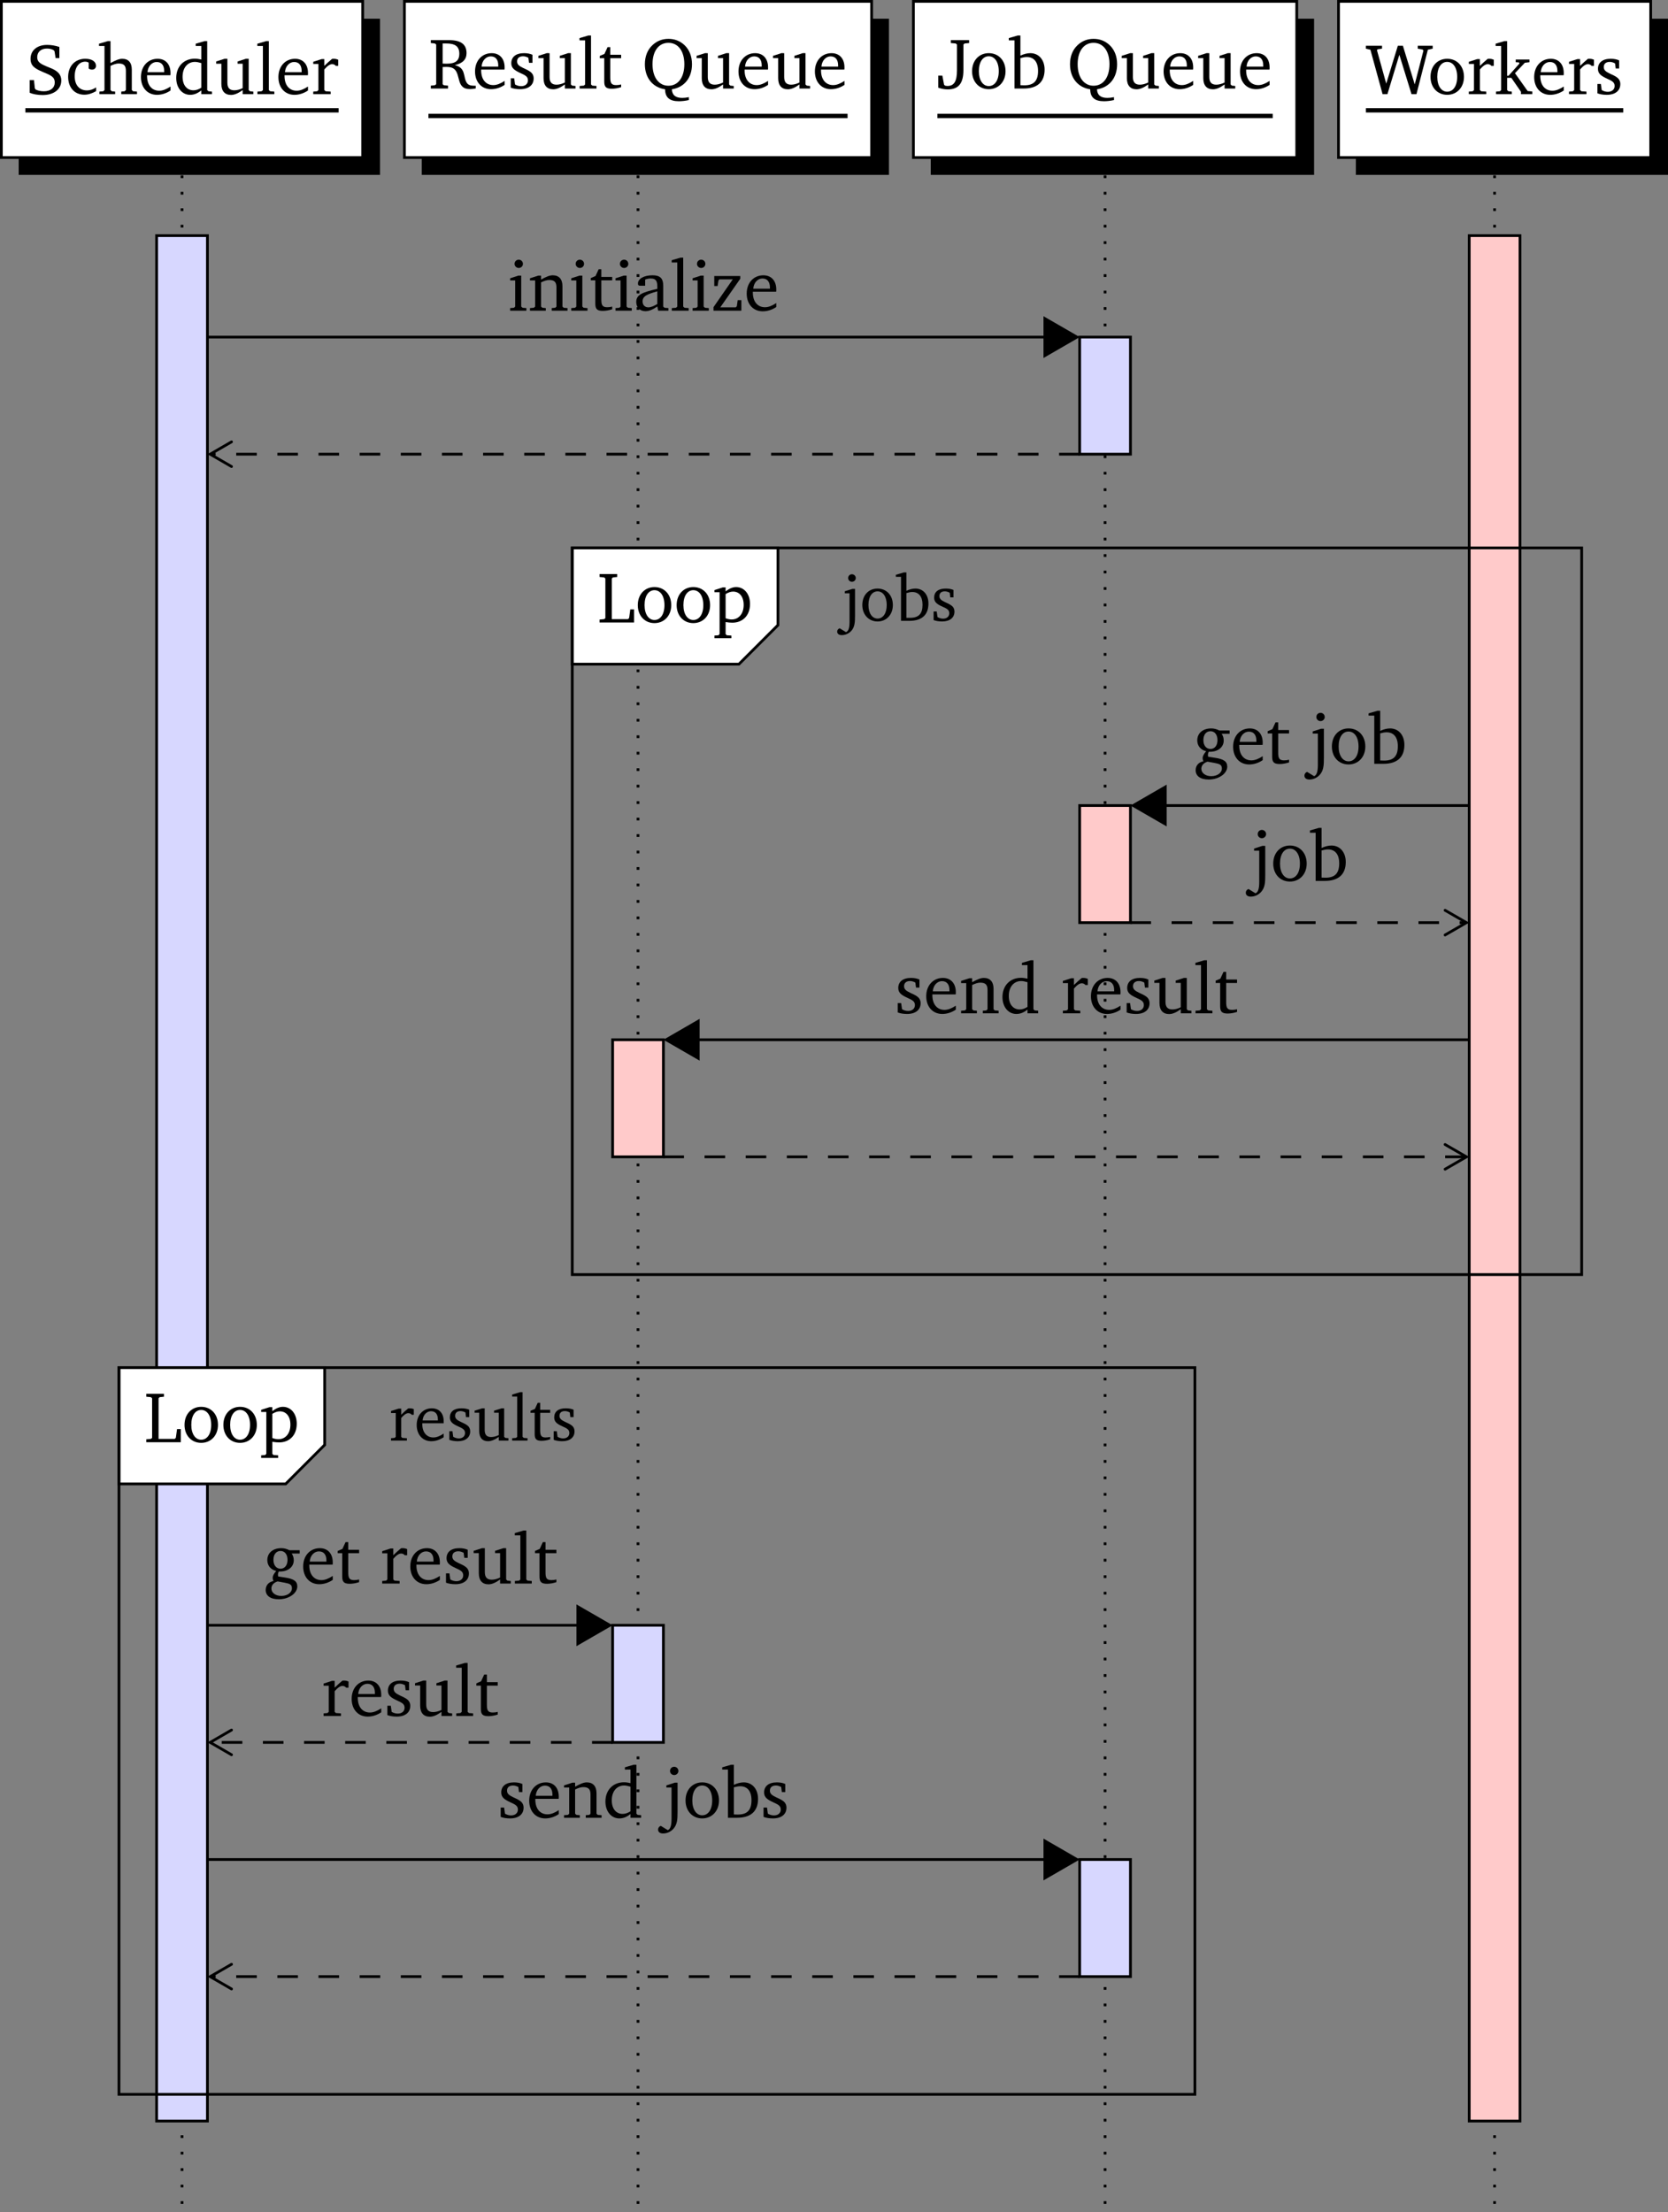 <?xml version="1.0" encoding="UTF-8" standalone="no"?>
<!-- Created with Inkscape (http://www.inkscape.org/) -->

<svg
   xmlns:dc="http://purl.org/dc/elements/1.1/"
   xmlns:cc="http://creativecommons.org/ns#"
   xmlns:rdf="http://www.w3.org/1999/02/22-rdf-syntax-ns#"
   xmlns:svg="http://www.w3.org/2000/svg"
   xmlns="http://www.w3.org/2000/svg"
   xmlns:xlink="http://www.w3.org/1999/xlink"
   xmlns:sodipodi="http://sodipodi.sourceforge.net/DTD/sodipodi-0.dtd"
   xmlns:inkscape="http://www.inkscape.org/namespaces/inkscape"
   width="302.939"
   height="401.611"
   id="svg3861"
   version="1.1"
   inkscape:version="0.48.5 r10040"
   sodipodi:docname="Nieuw document 4">
  <rect width="100%" height="100%" fill="#808080" stroke="none"/>
  <defs
     id="defs3863">
    <g
       id="g4402">
      <symbol
         id="glyph0-0"
         overflow="visible"
         style="overflow:visible">
        <path
           id="path4405"
           d=""
           style="stroke:none"
           inkscape:connector-curvature="0" />
      </symbol>
      <symbol
         id="glyph0-1"
         overflow="visible"
         style="overflow:visible">
        <path
           id="path4408"
           d="M 0.625,-0.203 C 1.109,0 1.766,0.125 2.516,0.125 4.188,0.125 5.219,-0.75 5.219,-1.984 5.219,-2.438 5.062,-2.828 4.766,-3.125 4.281,-3.594 3.719,-3.766 3.188,-3.984 2.219,-4.391 1.719,-4.656 1.719,-5.359 1.719,-6.125 2.25,-6.625 3.141,-6.625 c 0.359,0 0.688,0.078 0.938,0.219 l 0.156,0.172 0.156,1 0.547,0 0,-1.625 C 4.328,-7.062 3.734,-7.156 3.156,-7.156 c -1.484,0 -2.406,0.828 -2.406,2.016 0,1.016 0.594,1.406 1.766,1.906 1.141,0.484 1.75,0.688 1.75,1.547 0,0.734 -0.562,1.266 -1.578,1.266 -0.484,0 -0.875,-0.094 -1.188,-0.25 L 1.375,-0.844 1.25,-2.047 l -0.625,0 z m 0,0"
           style="stroke:none"
           inkscape:connector-curvature="0" />
      </symbol>
      <symbol
         id="glyph0-2"
         overflow="visible"
         style="overflow:visible">
        <path
           id="path4411"
           d="m 4.453,-0.438 0,-0.547 c -0.438,0.297 -0.875,0.438 -1.328,0.438 -1.094,0 -1.781,-0.766 -1.781,-2.047 0,-1.328 0.641,-2.125 1.531,-2.125 0.188,0 0.344,0.047 0.5,0.141 l 0,0.859 c 0.156,0.109 0.328,0.156 0.484,0.156 0.344,0 0.578,-0.219 0.578,-0.547 0,-0.609 -0.562,-1.031 -1.562,-1.031 -1.469,0 -2.484,1.062 -2.484,2.625 0,1.547 0.922,2.594 2.359,2.594 0.562,0 1.125,-0.188 1.703,-0.516 z m 0,0"
           style="stroke:none"
           inkscape:connector-curvature="0" />
      </symbol>
      <symbol
         id="glyph0-3"
         overflow="visible"
         style="overflow:visible">
        <path
           id="path4414"
           d="m 1.469,-7.703 -1.266,0.375 0,0.328 L 1,-7 l 0,6.406 -0.172,0.172 -0.562,0.047 0,0.375 2.281,0 0,-0.375 L 2.062,-0.422 1.875,-0.594 l 0,-3.516 c 0.453,-0.219 0.844,-0.344 1.172,-0.344 0.781,0 1.062,0.312 1.062,1.078 l 0,2.781 -0.188,0.172 L 3.438,-0.375 l 0,0.375 2.281,0 0,-0.375 -0.562,-0.047 -0.188,-0.172 0,-2.953 c 0,-1.047 -0.484,-1.594 -1.406,-1.594 -0.438,0 -0.984,0.234 -1.688,0.625 l 0,-3.188 z m 0,0"
           style="stroke:none"
           inkscape:connector-curvature="0" />
      </symbol>
      <symbol
         id="glyph0-4"
         overflow="visible"
         style="overflow:visible">
        <path
           id="path4417"
           d="M 4.688,-1.109 C 4.094,-0.719 3.562,-0.5 3.047,-0.5 c -1.062,0 -1.766,-0.797 -1.766,-2.141 0,-0.031 0,-0.078 0,-0.109 l 3.391,0 C 4.688,-2.875 4.688,-2.969 4.688,-3.078 c 0,-1.281 -0.734,-2.062 -1.875,-2.062 -1.406,0 -2.422,1.078 -2.422,2.656 0,1.547 0.953,2.578 2.328,2.578 0.656,0 1.344,-0.203 1.969,-0.625 z M 3.766,-3.188 l -2.422,0 C 1.406,-4.078 2,-4.672 2.672,-4.672 c 0.703,0 1.094,0.469 1.094,1.312 0,0.047 0,0.109 0,0.172 z m 0,0"
           style="stroke:none"
           inkscape:connector-curvature="0" />
      </symbol>
      <symbol
         id="glyph0-5"
         overflow="visible"
         style="overflow:visible">
        <path
           id="path4420"
           d="m 4.016,-7 0,1.969 c -0.328,-0.078 -0.641,-0.125 -0.938,-0.125 -1.594,0 -2.703,1.125 -2.703,2.797 0,1.469 0.875,2.453 2.016,2.453 0.578,0 1.078,-0.203 1.625,-0.641 l 0,0.547 1.547,0 0,-0.375 -0.5,-0.047 -0.188,-0.172 0,-7.109 -0.391,0 -1.281,0.375 0,0.328 z m 0,6.062 C 3.625,-0.688 3.25,-0.562 2.875,-0.562 c -0.953,0 -1.578,-0.75 -1.578,-1.969 0,-1.312 0.734,-2.156 1.797,-2.156 0.25,0 0.562,0.062 0.922,0.172 z m 0,0"
           style="stroke:none"
           inkscape:connector-curvature="0" />
      </symbol>
      <symbol
         id="glyph0-6"
         overflow="visible"
         style="overflow:visible">
        <path
           id="path4423"
           d="M 1.484,-5.141 0.266,-4.75 l 0,0.328 0.75,0 0,2.922 c 0,1.047 0.5,1.609 1.406,1.609 0.516,0 1.062,-0.25 1.688,-0.703 l 0,0.594 1.547,0 0,-0.375 -0.484,-0.047 -0.188,-0.172 0,-4.547 -0.406,0 L 3.375,-4.75 l 0,0.328 0.734,0 0,3.547 C 3.688,-0.672 3.281,-0.562 2.906,-0.562 c -0.703,0 -1.016,-0.359 -1.016,-1.109 l 0,-3.469 z m 0,0"
           style="stroke:none"
           inkscape:connector-curvature="0" />
      </symbol>
      <symbol
         id="glyph0-7"
         overflow="visible"
         style="overflow:visible">
        <path
           id="path4426"
           d="M 0.297,0 2.75,0 l 0,-0.375 -0.609,-0.047 -0.188,-0.172 0,-7.109 -0.391,0 -1.281,0.375 0,0.328 0.812,0 0,6.406 -0.188,0.172 L 0.297,-0.375 z m 0,0"
           style="stroke:none"
           inkscape:connector-curvature="0" />
      </symbol>
      <symbol
         id="glyph0-8"
         overflow="visible"
         style="overflow:visible">
        <path
           id="path4429"
           d="m 0.312,0 2.531,0 0,-0.375 -0.734,-0.047 -0.188,-0.172 0,-3 c 0.438,-0.5 0.797,-0.766 1.141,-0.766 0.219,0 0.406,0.094 0.531,0.25 l 0.344,0 0,-0.891 c -0.219,-0.094 -0.422,-0.141 -0.625,-0.141 -0.094,0 -0.188,0 -0.266,0.016 -0.375,0.312 -0.75,0.641 -1.125,1.016 l 0,-0.984 -0.391,0 -1.219,0.391 0,0.312 0.75,0 0,3.797 L 0.875,-0.422 0.312,-0.375 z m 0,0"
           style="stroke:none"
           inkscape:connector-curvature="0" />
      </symbol>
      <symbol
         id="glyph0-9"
         overflow="visible"
         style="overflow:visible">
        <path
           id="path4432"
           d="m 0.344,-7.031 0,0.422 0.594,0.062 0.188,0.156 0,5.766 -0.188,0.141 -0.594,0.062 0,0.422 2.5,0 0,-0.422 -0.609,-0.062 L 2.062,-0.625 l 0,-2.5 c 0.188,0 0.359,-0.016 0.516,-0.016 0.953,0 1.375,0.266 1.656,1.125 0.219,0.672 0.25,1.359 0.766,1.797 0.234,0.203 0.578,0.297 1.047,0.297 0.25,0 0.5,-0.031 0.828,-0.094 l 0,-0.391 c -0.031,0 -0.078,0 -0.109,0 -0.781,0 -1.125,-0.125 -1.359,-0.75 -0.188,-0.484 -0.188,-1.062 -0.484,-1.547 -0.219,-0.344 -0.562,-0.562 -1.078,-0.703 1.125,-0.25 1.688,-0.828 1.688,-1.734 0,-1.281 -0.828,-1.891 -2.516,-1.891 z m 1.719,0.484 0.5,0 c 1.297,0 1.922,0.406 1.922,1.484 0,1.047 -0.594,1.453 -1.844,1.453 -0.062,0 -0.25,0 -0.578,-0.016 z m 0,0"
           style="stroke:none"
           inkscape:connector-curvature="0" />
      </symbol>
      <symbol
         id="glyph0-10"
         overflow="visible"
         style="overflow:visible">
        <path
           id="path4435"
           d="M 3.594,-4.906 C 3.25,-5.062 2.844,-5.141 2.375,-5.141 c -1.188,0 -1.859,0.547 -1.859,1.469 0,0.703 0.469,1.031 1.359,1.438 0.688,0.312 1.062,0.5 1.062,1.047 0,0.484 -0.375,0.844 -0.984,0.844 -0.297,0 -0.594,-0.078 -0.891,-0.25 l -0.125,-0.891 -0.5,0 0,1.359 c 0.375,0.141 0.828,0.219 1.359,0.219 1.234,0 1.969,-0.594 1.969,-1.562 0,-0.391 -0.156,-0.703 -0.406,-0.906 -0.344,-0.281 -0.75,-0.438 -1.109,-0.609 -0.578,-0.281 -0.891,-0.5 -0.891,-0.953 0,-0.469 0.312,-0.75 0.875,-0.75 0.25,0 0.5,0.078 0.766,0.219 l 0.094,0.734 0.5,0 z m 0,0"
           style="stroke:none"
           inkscape:connector-curvature="0" />
      </symbol>
      <symbol
         id="glyph0-11"
         overflow="visible"
         style="overflow:visible">
        <path
           id="path4438"
           d="m 0.922,-4.406 0,3.375 c 0,0.75 0.219,1.062 1.094,1.062 0.406,0 0.875,-0.078 1.359,-0.234 l 0,-0.391 C 3.141,-0.531 2.906,-0.5 2.656,-0.5 1.922,-0.5 1.797,-0.844 1.797,-1.641 l 0,-2.766 1.578,0 0,-0.5 -1.578,0 0,-1.109 -0.391,0 -0.453,0.984 -0.688,0.297 0,0.328 z m 0,0"
           style="stroke:none"
           inkscape:connector-curvature="0" />
      </symbol>
      <symbol
         id="glyph0-12"
         overflow="visible"
         style="overflow:visible">
        <path
           id="path4441"
           d="M 4.328,0.109 C 6.141,-0.172 7.25,-1.562 7.25,-3.531 7.25,-4.672 6.875,-5.625 6.172,-6.297 5.531,-6.906 4.734,-7.219 3.828,-7.219 c -0.891,0 -1.688,0.312 -2.328,0.922 -0.719,0.672 -1.094,1.625 -1.094,2.766 0,1.969 1.125,3.375 2.938,3.641 C 3.344,1.281 4,1.844 5.328,1.844 5.75,1.844 6.25,1.797 6.797,1.672 l 0,-0.422 c -0.375,0.078 -0.688,0.109 -0.969,0.109 -0.969,0 -1.469,-0.422 -1.5,-1.25 z m -0.5,-0.516 c -1.375,0 -2.312,-1.188 -2.312,-3.125 0,-1.969 0.938,-3.109 2.312,-3.109 1.391,0 2.312,1.172 2.312,3.109 0,1.938 -0.922,3.125 -2.312,3.125 z m 0,0"
           style="stroke:none"
           inkscape:connector-curvature="0" />
      </symbol>
      <symbol
         id="glyph0-13"
         overflow="visible"
         style="overflow:visible">
        <path
           id="path4444"
           d="m 2.844,-6.391 0,3.75 C 2.844,-1.125 2.469,-0.375 1.469,-0.375 1.375,-0.375 1.25,-0.391 1.109,-0.422 L 0.969,-0.562 l -0.25,-1.312 -0.594,0 0,1.75 c 0.484,0.172 0.938,0.25 1.375,0.25 1.594,0 2.281,-0.906 2.281,-2.812 l 0,-3.703 0.172,-0.156 0.656,-0.062 0,-0.422 -2.656,0 0,0.422 0.703,0.062 z m 0,0"
           style="stroke:none"
           inkscape:connector-curvature="0" />
      </symbol>
      <symbol
         id="glyph0-14"
         overflow="visible"
         style="overflow:visible">
        <path
           id="path4447"
           d="m 2.812,-5.141 c -1.406,0 -2.422,1.062 -2.422,2.625 0,1.547 1.016,2.609 2.422,2.609 1.406,0 2.438,-1.062 2.438,-2.609 0,-1.562 -1.016,-2.625 -2.438,-2.625 z m 0,0.453 c 0.844,0 1.453,0.812 1.453,2.172 0,1.359 -0.609,2.156 -1.453,2.156 -0.828,0 -1.438,-0.812 -1.438,-2.156 0,-1.375 0.594,-2.172 1.438,-2.172 z m 0,0"
           style="stroke:none"
           inkscape:connector-curvature="0" />
      </symbol>
      <symbol
         id="glyph0-15"
         overflow="visible"
         style="overflow:visible">
        <path
           id="path4450"
           d="m 1.375,-7.703 -1.297,0.375 0,0.328 0.828,0 0,7 1.328,0 c 2,0 3.047,-0.953 3.047,-2.75 0,-1.422 -0.844,-2.391 -2.078,-2.391 -0.453,0 -0.938,0.125 -1.438,0.359 l 0,-2.922 z m 0.391,7.219 0,-3.938 c 0.344,-0.094 0.656,-0.156 0.922,-0.156 1.047,0 1.641,0.719 1.641,2.031 0,1.438 -0.625,2.078 -1.984,2.078 -0.047,0 -0.25,0 -0.578,-0.016 z m 0,0"
           style="stroke:none"
           inkscape:connector-curvature="0" />
      </symbol>
      <symbol
         id="glyph0-16"
         overflow="visible"
         style="overflow:visible">
        <path
           id="path4453"
           d="M 2.422,0 3.125,0 4.859,-5.719 6.625,0 7.344,0 9,-6.453 l 0.703,-0.156 0,-0.422 -2.172,0 0,0.422 0.703,0.125 0.125,0.156 -1.266,4.906 -1.719,-5.609 -0.734,0 -1.688,5.5 -1.344,-4.844 0.078,-0.141 0.656,-0.094 0,-0.422 -2.344,0 0,0.422 0.656,0.156 z m 0,0"
           style="stroke:none"
           inkscape:connector-curvature="0" />
      </symbol>
      <symbol
         id="glyph0-17"
         overflow="visible"
         style="overflow:visible">
        <path
           id="path4456"
           d="m 0.266,0 2.281,0 0,-0.375 L 2.062,-0.422 1.875,-0.594 l 0,-1.781 0.609,0 1.406,2.031 0,0.344 1.641,0 0,-0.391 -0.672,-0.062 -1.844,-2.594 1.438,-1.516 0.672,-0.078 0,-0.391 -2,0 0,0.391 0.469,0.031 0.078,0.156 -1.594,1.781 -0.203,0 0,-5.031 -0.406,0 -1.266,0.375 0,0.328 L 1,-7 1,-0.594 0.828,-0.422 0.266,-0.375 z m 0,0"
           style="stroke:none"
           inkscape:connector-curvature="0" />
      </symbol>
      <symbol
         id="glyph0-18"
         overflow="visible"
         style="overflow:visible">
        <path
           id="path4459"
           d="M 1.609,-7.406 C 1.281,-7.406 1,-7.156 1,-6.797 c 0,0.328 0.281,0.594 0.609,0.594 0.344,0 0.609,-0.266 0.609,-0.594 0,-0.344 -0.266,-0.609 -0.609,-0.609 z m -0.047,2.312 -1.203,0.391 0,0.312 0.734,0 0,3.797 -0.172,0.172 -0.562,0.047 0,0.375 2.359,0 0,-0.375 -0.562,-0.047 -0.188,-0.172 0,-4.5 z m 0,0"
           style="stroke:none"
           inkscape:connector-curvature="0" />
      </symbol>
      <symbol
         id="glyph0-19"
         overflow="visible"
         style="overflow:visible">
        <path
           id="path4462"
           d="m 0.312,0 2.297,0 0,-0.375 -0.5,-0.047 -0.188,-0.172 0,-3.516 c 0.453,-0.219 0.844,-0.344 1.172,-0.344 0.781,0 1.062,0.312 1.062,1.078 l 0,2.781 -0.172,0.172 -0.516,0.047 0,0.375 2.297,0 0,-0.375 -0.562,-0.047 -0.172,-0.172 0,-2.953 c 0,-1.047 -0.516,-1.594 -1.422,-1.594 -0.453,0 -0.984,0.234 -1.688,0.625 l 0,-0.578 -0.391,0 -1.219,0.391 0,0.312 0.75,0 0,3.797 L 0.875,-0.422 0.312,-0.375 z m 0,0"
           style="stroke:none"
           inkscape:connector-curvature="0" />
      </symbol>
      <symbol
         id="glyph0-20"
         overflow="visible"
         style="overflow:visible">
        <path
           id="path4465"
           d="M 3.5,-0.609 3.625,0 l 1.484,0 0,-0.375 -0.562,-0.047 -0.188,-0.172 0,-3.031 c 0,-1.062 -0.453,-1.516 -1.547,-1.516 -1.328,0 -2.125,0.547 -2.125,1.188 0,0.25 0.094,0.328 0.328,0.328 l 0.719,0 0,-0.891 c 0.281,-0.109 0.531,-0.156 0.797,-0.156 0.75,0 0.969,0.344 0.969,1.172 l 0,0.328 c -2.094,0.5 -3.062,0.812 -3.062,1.906 0,0.781 0.516,1.344 1.344,1.344 0.5,0 1.062,-0.234 1.719,-0.688 z m 0,-0.359 c -0.531,0.312 -0.953,0.484 -1.297,0.484 -0.531,0 -0.844,-0.359 -0.844,-0.859 0,-0.766 0.656,-1.047 2.141,-1.469 z m 0,0"
           style="stroke:none"
           inkscape:connector-curvature="0" />
      </symbol>
      <symbol
         id="glyph0-21"
         overflow="visible"
         style="overflow:visible">
        <path
           id="path4468"
           d="m 0.469,0 4.047,0 0,-1.531 -0.531,0 -0.125,0.875 -0.156,0.172 -2.25,0 2.906,-4.156 0,-0.391 -3.781,0 0,1.453 0.484,0 0.125,-0.812 0.141,-0.156 1.938,0 -2.797,4.031 z m 0,0"
           style="stroke:none"
           inkscape:connector-curvature="0" />
      </symbol>
      <symbol
         id="glyph0-22"
         overflow="visible"
         style="overflow:visible">
        <path
           id="path4471"
           d="M 3.859,-4.844 C 3.469,-5.047 3.078,-5.141 2.688,-5.141 c -1.25,0 -2.031,0.719 -2.031,1.734 0,0.781 0.484,1.391 1.297,1.578 C 1.609,-1.438 1.438,-1.109 1.438,-0.844 c 0,0.172 0.047,0.328 0.109,0.484 -0.703,0.125 -1.125,0.625 -1.125,1.297 0,0.828 0.688,1.344 1.891,1.344 0.797,0 1.516,-0.234 2.078,-0.688 0.406,-0.344 0.625,-0.781 0.625,-1.172 0,-0.781 -0.547,-1.109 -1.781,-1.297 l -1,-0.156 c -0.016,-0.109 -0.031,-0.188 -0.031,-0.25 0,-0.156 0.047,-0.328 0.125,-0.469 0.062,0 0.125,0 0.172,0 1.219,0 2,-0.703 2,-1.625 0,-0.375 -0.094,-0.672 -0.297,-0.984 l 1.156,0 0,-0.484 z m -1.281,0.109 c 0.609,0 1.016,0.5 1.016,1.297 0,0.781 -0.406,1.281 -1.016,1.281 -0.609,0 -1.031,-0.5 -1.031,-1.281 0,-0.812 0.422,-1.297 1.031,-1.297 z M 2.156,-0.312 3.172,-0.125 c 0.734,0.141 1.062,0.25 1.062,0.812 0,0.594 -0.625,1.109 -1.547,1.109 C 1.828,1.797 1.25,1.312 1.25,0.719 1.25,0.25 1.578,-0.141 2.156,-0.312 z m 0,0"
           style="stroke:none"
           inkscape:connector-curvature="0" />
      </symbol>
      <symbol
         id="glyph0-23"
         overflow="visible"
         style="overflow:visible">
        <path
           id="path4474"
           d="m 1.141,-4.391 0,4.562 c 0,0.953 -0.172,1.5 -0.547,1.625 l -1.016,-0.625 C -0.688,1.281 -0.812,1.484 -0.812,1.719 c 0,0.328 0.25,0.562 0.719,0.562 0.562,0 1.094,-0.234 1.5,-0.672 C 1.984,0.969 2.016,0.203 2.016,-0.875 l 0,-4.219 -0.406,0 -1.219,0.391 0,0.312 z m -0.219,-2.406 c 0,0.328 0.266,0.594 0.609,0.594 0.328,0 0.609,-0.266 0.609,-0.594 0,-0.344 -0.281,-0.609 -0.609,-0.609 -0.344,0 -0.609,0.25 -0.609,0.609 z m 0,0"
           style="stroke:none"
           inkscape:connector-curvature="0" />
      </symbol>
      <symbol
         id="glyph0-24"
         overflow="visible"
         style="overflow:visible">
        <path
           id="path4477"
           d="m 0.281,0 5.016,0 0,-1.906 -0.547,0 -0.172,1.25 -0.156,0.172 -2.359,0 0,-5.906 0.172,-0.156 0.609,-0.062 0,-0.422 -2.562,0 0,0.422 0.656,0.062 0.188,0.156 0,5.766 -0.188,0.141 -0.656,0.062 z m 0,0"
           style="stroke:none"
           inkscape:connector-curvature="0" />
      </symbol>
      <symbol
         id="glyph0-25"
         overflow="visible"
         style="overflow:visible">
        <path
           id="path4480"
           d="m 0.234,2.281 2.469,0 0,-0.375 L 2.031,1.859 1.859,1.688 l 0,-1.75 C 2.234,0 2.562,0.031 2.828,0.031 c 1.547,0 2.578,-1.062 2.578,-2.719 0,-1.469 -0.859,-2.453 -2.016,-2.453 -0.484,0 -0.984,0.203 -1.531,0.625 l 0,-0.578 -0.406,0 -1.219,0.391 0,0.312 0.75,0 0,6.078 L 0.812,1.859 0.234,1.906 z m 1.625,-2.891 0,-3.516 C 2.25,-4.359 2.594,-4.484 2.953,-4.484 c 0.906,0 1.531,0.719 1.531,1.938 0,1.281 -0.719,2.109 -1.734,2.109 -0.266,0 -0.547,-0.047 -0.891,-0.172 z m 0,0"
           style="stroke:none"
           inkscape:connector-curvature="0" />
      </symbol>
      <symbol
         id="glyph1-0"
         overflow="visible"
         style="overflow:visible">
        <path
           id="path4483"
           d=""
           style="stroke:none"
           inkscape:connector-curvature="0" />
      </symbol>
      <symbol
         id="glyph1-1"
         overflow="visible"
         style="overflow:visible">
        <path
           id="path4486"
           d="m 1.047,-4 0,4.156 c 0,0.875 -0.156,1.359 -0.516,1.484 l -0.922,-0.562 C -0.625,1.172 -0.75,1.359 -0.75,1.562 c 0,0.312 0.25,0.516 0.656,0.516 0.531,0 1.016,-0.219 1.391,-0.609 C 1.812,0.891 1.844,0.188 1.844,-0.797 l 0,-3.844 -0.375,0 -1.109,0.344 0,0.297 z M 0.844,-6.219 c 0,0.312 0.25,0.547 0.547,0.547 0.312,0 0.562,-0.234 0.562,-0.547 0,-0.297 -0.25,-0.547 -0.562,-0.547 -0.297,0 -0.547,0.234 -0.547,0.547 z m 0,0"
           style="stroke:none"
           inkscape:connector-curvature="0" />
      </symbol>
      <symbol
         id="glyph1-2"
         overflow="visible"
         style="overflow:visible">
        <path
           id="path4489"
           d="m 2.578,-4.688 c -1.297,0 -2.219,0.953 -2.219,2.391 0,1.406 0.938,2.391 2.219,2.391 1.281,0 2.219,-0.984 2.219,-2.391 0,-1.422 -0.938,-2.391 -2.219,-2.391 z m 0,0.406 c 0.766,0 1.328,0.75 1.328,1.984 0,1.234 -0.562,1.969 -1.328,1.969 -0.766,0 -1.328,-0.75 -1.328,-1.969 0,-1.25 0.547,-1.984 1.328,-1.984 z m 0,0"
           style="stroke:none"
           inkscape:connector-curvature="0" />
      </symbol>
      <symbol
         id="glyph1-3"
         overflow="visible"
         style="overflow:visible">
        <path
           id="path4492"
           d="m 1.25,-7.031 -1.172,0.344 0,0.297 0.75,0 0,6.391 1.219,0 C 3.875,0 4.812,-0.875 4.812,-2.516 4.812,-3.812 4.047,-4.688 2.922,-4.688 c -0.422,0 -0.844,0.109 -1.312,0.328 l 0,-2.672 z m 0.359,6.594 0,-3.594 C 1.938,-4.125 2.219,-4.188 2.453,-4.188 c 0.953,0 1.5,0.656 1.5,1.859 0,1.312 -0.562,1.891 -1.812,1.891 -0.047,0 -0.234,0 -0.531,0 z m 0,0"
           style="stroke:none"
           inkscape:connector-curvature="0" />
      </symbol>
      <symbol
         id="glyph1-4"
         overflow="visible"
         style="overflow:visible">
        <path
           id="path4495"
           d="M 3.297,-4.484 C 2.969,-4.625 2.594,-4.688 2.172,-4.688 c -1.094,0 -1.688,0.484 -1.688,1.328 0,0.641 0.422,0.953 1.234,1.312 0.625,0.281 0.969,0.453 0.969,0.953 0,0.453 -0.344,0.781 -0.906,0.781 -0.266,0 -0.531,-0.078 -0.812,-0.234 l -0.109,-0.812 -0.453,0 0,1.25 c 0.328,0.125 0.75,0.203 1.234,0.203 1.125,0 1.797,-0.547 1.797,-1.438 0,-0.359 -0.141,-0.641 -0.375,-0.828 -0.312,-0.25 -0.672,-0.391 -1,-0.547 C 1.516,-2.984 1.25,-3.188 1.25,-3.594 c 0,-0.438 0.281,-0.688 0.781,-0.688 0.234,0 0.469,0.062 0.719,0.203 l 0.078,0.672 0.469,0 z m 0,0"
           style="stroke:none"
           inkscape:connector-curvature="0" />
      </symbol>
      <symbol
         id="glyph1-5"
         overflow="visible"
         style="overflow:visible">
        <path
           id="path4498"
           d="m 0.281,0 2.312,0 0,-0.344 -0.672,-0.047 -0.156,-0.156 0,-2.734 c 0.391,-0.453 0.719,-0.703 1.031,-0.703 0.203,0 0.375,0.078 0.5,0.234 l 0.297,0 0,-0.828 C 3.391,-4.656 3.219,-4.688 3.016,-4.688 c -0.078,0 -0.156,0 -0.234,0.016 C 2.438,-4.406 2.094,-4.094 1.766,-3.75 l 0,-0.891 -0.375,0 -1.109,0.344 0,0.297 0.688,0 0,3.453 -0.172,0.156 -0.516,0.047 z m 0,0"
           style="stroke:none"
           inkscape:connector-curvature="0" />
      </symbol>
      <symbol
         id="glyph1-6"
         overflow="visible"
         style="overflow:visible">
        <path
           id="path4501"
           d="m 4.281,-1.016 c -0.547,0.359 -1.016,0.562 -1.5,0.562 -0.969,0 -1.609,-0.734 -1.609,-1.953 0,-0.031 0,-0.078 0,-0.109 l 3.109,0 c 0,-0.109 0,-0.203 0,-0.297 0,-1.172 -0.672,-1.875 -1.719,-1.875 -1.281,0 -2.203,0.984 -2.203,2.422 0,1.406 0.859,2.359 2.125,2.359 0.609,0 1.219,-0.203 1.797,-0.578 z m -0.844,-1.906 -2.219,0 c 0.062,-0.812 0.609,-1.344 1.219,-1.344 0.641,0 1,0.422 1,1.203 0,0.047 0,0.094 0,0.141 z m 0,0"
           style="stroke:none"
           inkscape:connector-curvature="0" />
      </symbol>
      <symbol
         id="glyph1-7"
         overflow="visible"
         style="overflow:visible">
        <path
           id="path4504"
           d="M 1.359,-4.688 0.25,-4.344 l 0,0.297 0.672,0 0,2.672 c 0,0.969 0.469,1.469 1.281,1.469 0.469,0 0.984,-0.219 1.562,-0.625 l 0,0.531 1.406,0 0,-0.344 -0.453,-0.047 -0.172,-0.156 0,-4.141 -0.359,0 -1.109,0.344 0,0.297 0.688,0 0,3.25 C 3.359,-0.609 3,-0.516 2.656,-0.516 c -0.641,0 -0.938,-0.328 -0.938,-1.016 l 0,-3.156 z m 0,0"
           style="stroke:none"
           inkscape:connector-curvature="0" />
      </symbol>
      <symbol
         id="glyph1-8"
         overflow="visible"
         style="overflow:visible">
        <path
           id="path4507"
           d="M 0.266,0 2.5,0 l 0,-0.344 -0.547,-0.047 -0.172,-0.156 0,-6.484 -0.359,0 -1.156,0.344 0,0.297 0.734,0 0,5.844 -0.172,0.156 -0.562,0.047 z m 0,0"
           style="stroke:none"
           inkscape:connector-curvature="0" />
      </symbol>
      <symbol
         id="glyph1-9"
         overflow="visible"
         style="overflow:visible">
        <path
           id="path4510"
           d="m 0.844,-4.031 0,3.094 c 0,0.672 0.203,0.969 1,0.969 0.359,0 0.797,-0.062 1.25,-0.219 l 0,-0.344 c -0.219,0.047 -0.438,0.078 -0.672,0.078 -0.656,0 -0.781,-0.328 -0.781,-1.047 l 0,-2.531 1.453,0 0,-0.438 -1.453,0 0,-1.016 -0.359,0 -0.406,0.891 -0.641,0.266 0,0.297 z m 0,0"
           style="stroke:none"
           inkscape:connector-curvature="0" />
      </symbol>
    </g>
  </defs>
  <sodipodi:namedview
     id="base"
     pagecolor="#ffffff"
     bordercolor="#666666"
     borderopacity="1.0"
     inkscape:pageopacity="0.0"
     inkscape:pageshadow="2"
     inkscape:zoom="0.35"
     inkscape:cx="326.46975"
     inkscape:cy="35.091414"
     inkscape:document-units="px"
     inkscape:current-layer="layer1"
     showgrid="false"
     fit-margin-top="0"
     fit-margin-left="0"
     fit-margin-right="0"
     fit-margin-bottom="0"
     inkscape:window-width="601"
     inkscape:window-height="434"
     inkscape:window-x="1920"
     inkscape:window-y="27"
     inkscape:window-maximized="0" />
  <g
     inkscape:label="Laag 1"
     inkscape:groupmode="layer"
     id="layer1"
     transform="translate(-48.53,-165.842)">
    <g
       id="surface1"
       transform="matrix(1.25,0,0,1.25,-136.978,3.616)">
      <path
         id="path4513"
         transform="matrix(1,0,0,-1,142.735,141.321)"
         d="m 32.117,-11.538 0,-298.012"
         style="fill:none;stroke:#000000;stroke-width:0.399;stroke-linecap:butt;stroke-linejoin:miter;stroke-miterlimit:10;stroke-opacity:1;stroke-dasharray:0.399, 1.993"
         inkscape:connector-curvature="0" />
      <path
         id="path4515"
         transform="matrix(1,0,0,-1,142.735,141.321)"
         d="m 98.374,-11.538 0,-298.012"
         style="fill:none;stroke:#000000;stroke-width:0.399;stroke-linecap:butt;stroke-linejoin:miter;stroke-miterlimit:10;stroke-opacity:1;stroke-dasharray:0.399, 1.993"
         inkscape:connector-curvature="0" />
      <path
         id="path4517"
         transform="matrix(1,0,0,-1,142.735,141.321)"
         d="m 166.234,-11.538 0,-298.012"
         style="fill:none;stroke:#000000;stroke-width:0.399;stroke-linecap:butt;stroke-linejoin:miter;stroke-miterlimit:10;stroke-opacity:1;stroke-dasharray:0.399, 1.993"
         inkscape:connector-curvature="0" />
      <path
         id="path4519"
         transform="matrix(1,0,0,-1,142.735,141.321)"
         d="m 222.827,-11.538 0,-298.012"
         style="fill:none;stroke:#000000;stroke-width:0.399;stroke-linecap:butt;stroke-linejoin:miter;stroke-miterlimit:10;stroke-opacity:1;stroke-dasharray:0.399, 1.993"
         inkscape:connector-curvature="0" />
      <path
         id="path4521"
         transform="matrix(1,0,0,-1,142.735,141.321)"
         d="m 162.542,-37.417 7.379,0 0,-17.008 -7.379,0 z m 0,0"
         style="fill:#d7d7ff;fill-opacity:1;fill-rule:nonzero;stroke:#000000;stroke-width:0.399;stroke-linecap:butt;stroke-linejoin:miter;stroke-miterlimit:10;stroke-opacity:1"
         inkscape:connector-curvature="0" />
      <path
         id="path4523"
         transform="matrix(1,0,0,-1,142.735,141.321)"
         d="m 162.542,-105.452 7.379,0 0,-17.008 -7.379,0 z m 0,0"
         style="fill:#ffcaca;fill-opacity:1;fill-rule:nonzero;stroke:#000000;stroke-width:0.399;stroke-linecap:butt;stroke-linejoin:miter;stroke-miterlimit:10;stroke-opacity:1"
         inkscape:connector-curvature="0" />
      <path
         id="path4525"
         transform="matrix(1,0,0,-1,142.735,141.321)"
         d="m 94.683,-139.468 7.379,0 0,-17.008 -7.379,0 z m 0,0"
         style="fill:#ffcaca;fill-opacity:1;fill-rule:nonzero;stroke:#000000;stroke-width:0.399;stroke-linecap:butt;stroke-linejoin:miter;stroke-miterlimit:10;stroke-opacity:1"
         inkscape:connector-curvature="0" />
      <path
         id="path4527"
         transform="matrix(1,0,0,-1,142.735,141.321)"
         d="m 94.683,-224.507 7.379,0 0,-17.012 -7.379,0 z m 0,0"
         style="fill:#d7d7ff;fill-opacity:1;fill-rule:nonzero;stroke:#000000;stroke-width:0.399;stroke-linecap:butt;stroke-linejoin:miter;stroke-miterlimit:10;stroke-opacity:1"
         inkscape:connector-curvature="0" />
      <path
         id="path4529"
         transform="matrix(1,0,0,-1,142.735,141.321)"
         d="m 162.542,-258.527 7.379,0 0,-17.008 -7.379,0 z m 0,0"
         style="fill:#d7d7ff;fill-opacity:1;fill-rule:nonzero;stroke:#000000;stroke-width:0.399;stroke-linecap:butt;stroke-linejoin:miter;stroke-miterlimit:10;stroke-opacity:1"
         inkscape:connector-curvature="0" />
      <path
         id="path4531"
         transform="matrix(1,0,0,-1,142.735,141.321)"
         d="m 28.425,-22.679 7.383,0 0,-273.832 -7.383,0 z m 0,0"
         style="fill:#d7d7ff;fill-opacity:1;fill-rule:nonzero;stroke:#000000;stroke-width:0.399;stroke-linecap:butt;stroke-linejoin:miter;stroke-miterlimit:10;stroke-opacity:1"
         inkscape:connector-curvature="0" />
      <path
         id="path4533"
         transform="matrix(1,0,0,-1,142.735,141.321)"
         d="m 219.14,-22.679 7.379,0 0,-273.832 -7.379,0 z m 0,0"
         style="fill:#ffcaca;fill-opacity:1;fill-rule:nonzero;stroke:#000000;stroke-width:0.399;stroke-linecap:butt;stroke-linejoin:miter;stroke-miterlimit:10;stroke-opacity:1"
         inkscape:connector-curvature="0" />
      <path
         id="path4535"
         d="m 151.121,155.18 52.496,0 0,-22.68 -52.496,0 z m 0,0"
         style="fill:#000000;fill-opacity:1;fill-rule:nonzero;stroke:none"
         inkscape:connector-curvature="0" />
      <path
         id="path4537"
         transform="matrix(1,0,0,-1,142.735,141.321)"
         d="m 5.87,-11.339 52.496,0 0,22.68 -52.496,0 z m 0,0"
         style="fill:#ffffff;fill-opacity:1;fill-rule:nonzero;stroke:#000000;stroke-width:0.399;stroke-linecap:butt;stroke-linejoin:miter;stroke-miterlimit:10;stroke-opacity:1"
         inkscape:connector-curvature="0" />
      <g
         id="g4539"
         style="fill:#000000;fill-opacity:1">
        <use
           id="use4541"
           y="143.458"
           x="152.094"
           xlink:href="#glyph0-1"
           width="1"
           height="1" />
        <use
           id="use4543"
           y="143.458"
           x="157.917"
           xlink:href="#glyph0-2"
           width="1"
           height="1" />
        <use
           id="use4545"
           y="143.458"
           x="162.588"
           xlink:href="#glyph0-3"
           width="1"
           height="1" />
        <use
           id="use4547"
           y="143.458"
           x="168.494"
           xlink:href="#glyph0-4"
           width="1"
           height="1" />
        <use
           id="use4549"
           y="143.458"
           x="173.637"
           xlink:href="#glyph0-5"
           width="1"
           height="1" />
        <use
           id="use4551"
           y="143.458"
           x="179.554"
           xlink:href="#glyph0-6"
           width="1"
           height="1" />
        <use
           id="use4553"
           y="143.458"
           x="185.513"
           xlink:href="#glyph0-7"
           width="1"
           height="1" />
        <use
           id="use4555"
           y="143.458"
           x="188.466"
           xlink:href="#glyph0-4"
           width="1"
           height="1" />
        <use
           id="use4557"
           y="143.458"
           x="193.608"
           xlink:href="#glyph0-8"
           width="1"
           height="1" />
      </g>
      <path
         id="path4559"
         transform="matrix(1,0,0,-1,152.094,145.804)"
         d="m -2.5e-4,-6.875e-4 45.516,0"
         style="fill:none;stroke:#000000;stroke-width:0.628;stroke-linecap:butt;stroke-linejoin:miter;stroke-miterlimit:10;stroke-opacity:1"
         inkscape:connector-curvature="0" />
      <path
         id="path4561"
         d="m 209.688,155.18 67.879,0 0,-22.68 -67.879,0 z m 0,0"
         style="fill:#000000;fill-opacity:1;fill-rule:nonzero;stroke:none"
         inkscape:connector-curvature="0" />
      <path
         id="path4563"
         transform="matrix(1,0,0,-1,142.735,141.321)"
         d="m 64.433,-11.339 67.883,0 0,22.68 -67.883,0 z m 0,0"
         style="fill:#ffffff;fill-opacity:1;fill-rule:nonzero;stroke:#000000;stroke-width:0.399;stroke-linecap:butt;stroke-linejoin:miter;stroke-miterlimit:10;stroke-opacity:1"
         inkscape:connector-curvature="0" />
      <g
         id="g4565"
         style="fill:#000000;fill-opacity:1">
        <use
           id="use4567"
           y="142.641"
           x="210.657"
           xlink:href="#glyph0-9"
           width="1"
           height="1" />
      </g>
      <g
         id="g4569"
         style="fill:#000000;fill-opacity:1">
        <use
           id="use4571"
           y="142.641"
           x="217.035"
           xlink:href="#glyph0-4"
           width="1"
           height="1" />
        <use
           id="use4573"
           y="142.641"
           x="222.177"
           xlink:href="#glyph0-10"
           width="1"
           height="1" />
        <use
           id="use4575"
           y="142.641"
           x="226.366"
           xlink:href="#glyph0-6"
           width="1"
           height="1" />
        <use
           id="use4577"
           y="142.641"
           x="232.325"
           xlink:href="#glyph0-7"
           width="1"
           height="1" />
        <use
           id="use4579"
           y="142.641"
           x="235.279"
           xlink:href="#glyph0-11"
           width="1"
           height="1" />
      </g>
      <g
         id="g4581"
         style="fill:#000000;fill-opacity:1">
        <use
           id="use4583"
           y="142.641"
           x="241.698"
           xlink:href="#glyph0-12"
           width="1"
           height="1" />
        <use
           id="use4585"
           y="142.641"
           x="249.354"
           xlink:href="#glyph0-6"
           width="1"
           height="1" />
        <use
           id="use4587"
           y="142.641"
           x="255.313"
           xlink:href="#glyph0-4"
           width="1"
           height="1" />
        <use
           id="use4589"
           y="142.641"
           x="260.455"
           xlink:href="#glyph0-6"
           width="1"
           height="1" />
        <use
           id="use4591"
           y="142.641"
           x="266.414"
           xlink:href="#glyph0-4"
           width="1"
           height="1" />
      </g>
      <path
         id="path4593"
         transform="matrix(1,0,0,-1,210.657,146.62)"
         d="m -7.5e-4,-0.001 60.898,0"
         style="fill:none;stroke:#000000;stroke-width:0.628;stroke-linecap:butt;stroke-linejoin:miter;stroke-miterlimit:10;stroke-opacity:1"
         inkscape:connector-curvature="0" />
      <path
         id="path4595"
         d="m 283.637,155.18 55.699,0 0,-22.68 -55.699,0 z m 0,0"
         style="fill:#000000;fill-opacity:1;fill-rule:nonzero;stroke:none"
         inkscape:connector-curvature="0" />
      <path
         id="path4597"
         transform="matrix(1,0,0,-1,142.735,141.321)"
         d="m 138.382,-11.339 55.699,0 0,22.68 -55.699,0 z m 0,0"
         style="fill:#ffffff;fill-opacity:1;fill-rule:nonzero;stroke:#000000;stroke-width:0.399;stroke-linecap:butt;stroke-linejoin:miter;stroke-miterlimit:10;stroke-opacity:1"
         inkscape:connector-curvature="0" />
      <g
         id="g4599"
         style="fill:#000000;fill-opacity:1">
        <use
           id="use4601"
           y="142.641"
           x="284.605"
           xlink:href="#glyph0-13"
           width="1"
           height="1" />
        <use
           id="use4603"
           y="142.641"
           x="289.255"
           xlink:href="#glyph0-14"
           width="1"
           height="1" />
        <use
           id="use4605"
           y="142.641"
           x="294.9"
           xlink:href="#glyph0-15"
           width="1"
           height="1" />
      </g>
      <g
         id="g4607"
         style="fill:#000000;fill-opacity:1">
        <use
           id="use4609"
           y="142.641"
           x="303.467"
           xlink:href="#glyph0-12"
           width="1"
           height="1" />
        <use
           id="use4611"
           y="142.641"
           x="311.122"
           xlink:href="#glyph0-6"
           width="1"
           height="1" />
        <use
           id="use4613"
           y="142.641"
           x="317.081"
           xlink:href="#glyph0-4"
           width="1"
           height="1" />
        <use
           id="use4615"
           y="142.641"
           x="322.223"
           xlink:href="#glyph0-6"
           width="1"
           height="1" />
        <use
           id="use4617"
           y="142.641"
           x="328.182"
           xlink:href="#glyph0-4"
           width="1"
           height="1" />
      </g>
      <path
         id="path4619"
         transform="matrix(1,0,0,-1,284.605,146.62)"
         d="m 4.6875e-4,-0.001 48.719,0"
         style="fill:none;stroke:#000000;stroke-width:0.628;stroke-linecap:butt;stroke-linejoin:miter;stroke-miterlimit:10;stroke-opacity:1"
         inkscape:connector-curvature="0" />
      <path
         id="path4621"
         d="m 345.406,155.18 45.352,0 0,-22.68 -45.352,0 z m 0,0"
         style="fill:#000000;fill-opacity:1;fill-rule:nonzero;stroke:none"
         inkscape:connector-curvature="0" />
      <path
         id="path4623"
         transform="matrix(1,0,0,-1,142.735,141.321)"
         d="m 200.152,-11.339 45.355,0 0,22.68 -45.355,0 z m 0,0"
         style="fill:#ffffff;fill-opacity:1;fill-rule:nonzero;stroke:#000000;stroke-width:0.399;stroke-linecap:butt;stroke-linejoin:miter;stroke-miterlimit:10;stroke-opacity:1"
         inkscape:connector-curvature="0" />
      <g
         id="g4625"
         style="fill:#000000;fill-opacity:1">
        <use
           id="use4627"
           y="143.458"
           x="346.866"
           xlink:href="#glyph0-16"
           width="1"
           height="1" />
      </g>
      <g
         id="g4629"
         style="fill:#000000;fill-opacity:1">
        <use
           id="use4631"
           y="143.458"
           x="355.862"
           xlink:href="#glyph0-14"
           width="1"
           height="1" />
        <use
           id="use4633"
           y="143.458"
           x="361.507"
           xlink:href="#glyph0-8"
           width="1"
           height="1" />
        <use
           id="use4635"
           y="143.458"
           x="365.508"
           xlink:href="#glyph0-17"
           width="1"
           height="1" />
        <use
           id="use4637"
           y="143.458"
           x="370.922"
           xlink:href="#glyph0-4"
           width="1"
           height="1" />
        <use
           id="use4639"
           y="143.458"
           x="376.064"
           xlink:href="#glyph0-8"
           width="1"
           height="1" />
        <use
           id="use4641"
           y="143.458"
           x="380.065"
           xlink:href="#glyph0-10"
           width="1"
           height="1" />
      </g>
      <path
         id="path4643"
         transform="matrix(1,0,0,-1,346.866,145.804)"
         d="m 0.001,-6.875e-4 37.387,0"
         style="fill:none;stroke:#000000;stroke-width:0.628;stroke-linecap:butt;stroke-linejoin:miter;stroke-miterlimit:10;stroke-opacity:1"
         inkscape:connector-curvature="0" />
      <path
         id="path4645"
         transform="matrix(1,0,0,-1,142.735,141.321)"
         d="m 35.808,-37.417 126.039,0"
         style="fill:none;stroke:#000000;stroke-width:0.399;stroke-linecap:butt;stroke-linejoin:miter;stroke-miterlimit:10;stroke-opacity:1"
         inkscape:connector-curvature="0" />
      <path
         id="path4647"
         transform="matrix(1,0,0,-1,304.58,178.739)"
         d="M -4.361,2.688 0.299,6.8875e-4 -4.361,-2.691 z m 0,0"
         style="fill:#000000;fill-opacity:1;fill-rule:nonzero;stroke:#000000;stroke-width:0.399;stroke-linecap:butt;stroke-linejoin:miter;stroke-miterlimit:10;stroke-opacity:1"
         inkscape:connector-curvature="0" />
      <g
         id="g4649"
         style="fill:#000000;fill-opacity:1">
        <use
           id="use4651"
           y="174.902"
           x="222.167"
           xlink:href="#glyph0-18"
           width="1"
           height="1" />
        <use
           id="use4653"
           y="174.902"
           x="225.099"
           xlink:href="#glyph0-19"
           width="1"
           height="1" />
        <use
           id="use4655"
           y="174.902"
           x="231.048"
           xlink:href="#glyph0-18"
           width="1"
           height="1" />
        <use
           id="use4657"
           y="174.902"
           x="233.98"
           xlink:href="#glyph0-11"
           width="1"
           height="1" />
        <use
           id="use4659"
           y="174.902"
           x="237.478"
           xlink:href="#glyph0-18"
           width="1"
           height="1" />
        <use
           id="use4661"
           y="174.902"
           x="240.411"
           xlink:href="#glyph0-20"
           width="1"
           height="1" />
        <use
           id="use4663"
           y="174.902"
           x="245.72"
           xlink:href="#glyph0-7"
           width="1"
           height="1" />
        <use
           id="use4665"
           y="174.902"
           x="248.674"
           xlink:href="#glyph0-18"
           width="1"
           height="1" />
        <use
           id="use4667"
           y="174.902"
           x="251.606"
           xlink:href="#glyph0-21"
           width="1"
           height="1" />
        <use
           id="use4669"
           y="174.902"
           x="256.507"
           xlink:href="#glyph0-4"
           width="1"
           height="1" />
      </g>
      <path
         id="path4671"
         transform="matrix(1,0,0,-1,142.735,141.321)"
         d="m 162.542,-54.425 -126.137,0"
         style="fill:none;stroke:#000000;stroke-width:0.399;stroke-linecap:butt;stroke-linejoin:miter;stroke-miterlimit:10;stroke-opacity:1;stroke-dasharray:2.989, 2.989"
         inkscape:connector-curvature="0" />
      <path
         id="path4673"
         transform="matrix(-1,0,0,1,179.139,195.747)"
         d="M -2.908,1.792 0.198,-0.001 -2.908,-1.794"
         style="fill:none;stroke:#000000;stroke-width:0.399;stroke-linecap:round;stroke-linejoin:miter;stroke-miterlimit:10;stroke-opacity:1"
         inkscape:connector-curvature="0" />
      <path
         id="path4675"
         transform="matrix(1,0,0,-1,142.735,141.321)"
         d="m 219.14,-105.452 -48.52,0"
         style="fill:none;stroke:#000000;stroke-width:0.399;stroke-linecap:butt;stroke-linejoin:miter;stroke-miterlimit:10;stroke-opacity:1"
         inkscape:connector-curvature="0" />
      <path
         id="path4677"
         transform="matrix(-1,0,0,1,313.355,246.772)"
         d="M -4.36,2.689 0.3,0.001 -4.36,-2.69 z m 0,0"
         style="fill:#000000;fill-opacity:1;fill-rule:nonzero;stroke:#000000;stroke-width:0.399;stroke-linecap:butt;stroke-linejoin:miter;stroke-miterlimit:10;stroke-opacity:1"
         inkscape:connector-curvature="0" />
      <g
         id="g4679"
         style="fill:#000000;fill-opacity:1">
        <use
           id="use4681"
           y="240.714"
           x="321.705"
           xlink:href="#glyph0-22"
           width="1"
           height="1" />
        <use
           id="use4683"
           y="240.714"
           x="327.182"
           xlink:href="#glyph0-4"
           width="1"
           height="1" />
        <use
           id="use4685"
           y="240.714"
           x="332.324"
           xlink:href="#glyph0-11"
           width="1"
           height="1" />
      </g>
      <g
         id="g4687"
         style="fill:#000000;fill-opacity:1">
        <use
           id="use4689"
           y="240.714"
           x="338.744"
           xlink:href="#glyph0-23"
           width="1"
           height="1" />
        <use
           id="use4691"
           y="240.714"
           x="341.53"
           xlink:href="#glyph0-14"
           width="1"
           height="1" />
        <use
           id="use4693"
           y="240.714"
           x="347.175"
           xlink:href="#glyph0-15"
           width="1"
           height="1" />
      </g>
      <path
         id="path4695"
         transform="matrix(1,0,0,-1,142.735,141.321)"
         d="m 169.921,-122.46 48.621,0"
         style="fill:none;stroke:#000000;stroke-width:0.399;stroke-linecap:butt;stroke-linejoin:miter;stroke-miterlimit:10;stroke-opacity:1;stroke-dasharray:2.989, 2.989"
         inkscape:connector-curvature="0" />
      <path
         id="path4697"
         transform="matrix(1,0,0,-1,361.276,263.78)"
         d="M -2.909,1.792 0.201,-9.8e-4 -2.909,-1.794"
         style="fill:none;stroke:#000000;stroke-width:0.399;stroke-linecap:round;stroke-linejoin:miter;stroke-miterlimit:10;stroke-opacity:1"
         inkscape:connector-curvature="0" />
      <g
         id="g4699"
         style="fill:#000000;fill-opacity:1">
        <use
           id="use4701"
           y="257.722"
           x="330.225"
           xlink:href="#glyph0-23"
           width="1"
           height="1" />
        <use
           id="use4703"
           y="257.722"
           x="333.011"
           xlink:href="#glyph0-14"
           width="1"
           height="1" />
        <use
           id="use4705"
           y="257.722"
           x="338.656"
           xlink:href="#glyph0-15"
           width="1"
           height="1" />
      </g>
      <path
         id="path4707"
         transform="matrix(1,0,0,-1,142.735,141.321)"
         d="m 219.14,-139.468 -116.379,0"
         style="fill:none;stroke:#000000;stroke-width:0.399;stroke-linecap:butt;stroke-linejoin:miter;stroke-miterlimit:10;stroke-opacity:1"
         inkscape:connector-curvature="0" />
      <path
         id="path4709"
         transform="matrix(-1,0,0,1,245.496,280.789)"
         d="M -4.36,2.688 0.3,5.325e-4 -4.36,-2.691 z m 0,0"
         style="fill:#000000;fill-opacity:1;fill-rule:nonzero;stroke:#000000;stroke-width:0.399;stroke-linecap:butt;stroke-linejoin:miter;stroke-miterlimit:10;stroke-opacity:1"
         inkscape:connector-curvature="0" />
      <g
         id="g4711"
         style="fill:#000000;fill-opacity:1">
        <use
           id="use4713"
           y="276.95"
           x="278.403"
           xlink:href="#glyph0-10"
           width="1"
           height="1" />
        <use
           id="use4715"
           y="276.95"
           x="282.592"
           xlink:href="#glyph0-4"
           width="1"
           height="1" />
        <use
           id="use4717"
           y="276.95"
           x="287.734"
           xlink:href="#glyph0-19"
           width="1"
           height="1" />
        <use
           id="use4719"
           y="276.95"
           x="293.683"
           xlink:href="#glyph0-5"
           width="1"
           height="1" />
      </g>
      <g
         id="g4721"
         style="fill:#000000;fill-opacity:1">
        <use
           id="use4723"
           y="276.95"
           x="302.522"
           xlink:href="#glyph0-8"
           width="1"
           height="1" />
        <use
           id="use4725"
           y="276.95"
           x="306.522"
           xlink:href="#glyph0-4"
           width="1"
           height="1" />
        <use
           id="use4727"
           y="276.95"
           x="311.665"
           xlink:href="#glyph0-10"
           width="1"
           height="1" />
        <use
           id="use4729"
           y="276.95"
           x="315.854"
           xlink:href="#glyph0-6"
           width="1"
           height="1" />
        <use
           id="use4731"
           y="276.95"
           x="321.813"
           xlink:href="#glyph0-7"
           width="1"
           height="1" />
        <use
           id="use4733"
           y="276.95"
           x="324.766"
           xlink:href="#glyph0-11"
           width="1"
           height="1" />
      </g>
      <path
         id="path4735"
         transform="matrix(1,0,0,-1,142.735,141.321)"
         d="m 102.062,-156.476 116.48,0"
         style="fill:none;stroke:#000000;stroke-width:0.399;stroke-linecap:butt;stroke-linejoin:miter;stroke-miterlimit:10;stroke-opacity:1;stroke-dasharray:2.989, 2.989"
         inkscape:connector-curvature="0" />
      <path
         id="path4737"
         transform="matrix(1,0,0,-1,361.276,297.797)"
         d="M -2.909,1.793 0.201,-7.5e-5 -2.909,-1.793"
         style="fill:none;stroke:#000000;stroke-width:0.399;stroke-linecap:round;stroke-linejoin:miter;stroke-miterlimit:10;stroke-opacity:1"
         inkscape:connector-curvature="0" />
      <g
         id="g4739"
         style="fill:#000000;fill-opacity:1">
        <use
           id="use4741"
           y="220.185"
           x="235.238"
           xlink:href="#glyph0-24"
           width="1"
           height="1" />
        <use
           id="use4743"
           y="220.185"
           x="240.684"
           xlink:href="#glyph0-14"
           width="1"
           height="1" />
        <use
           id="use4745"
           y="220.185"
           x="246.329"
           xlink:href="#glyph0-14"
           width="1"
           height="1" />
        <use
           id="use4747"
           y="220.185"
           x="251.974"
           xlink:href="#glyph0-25"
           width="1"
           height="1" />
      </g>
      <path
         id="path4749"
         transform="matrix(1,0,0,-1,142.735,141.321)"
         d="m 88.816,-68.034 29.887,0 0,-11.219 -5.672,-5.668 -24.215,0 z m 0,0"
         style="fill:#ffffff;fill-opacity:1;fill-rule:nonzero;stroke:#000000;stroke-width:0.399;stroke-linecap:butt;stroke-linejoin:miter;stroke-miterlimit:10;stroke-opacity:1"
         inkscape:connector-curvature="0" />
      <g
         id="g4751"
         style="fill:#000000;fill-opacity:1">
        <use
           id="use4753"
           y="220.185"
           x="235.238"
           xlink:href="#glyph0-24"
           width="1"
           height="1" />
        <use
           id="use4755"
           y="220.185"
           x="240.684"
           xlink:href="#glyph0-14"
           width="1"
           height="1" />
        <use
           id="use4757"
           y="220.185"
           x="246.329"
           xlink:href="#glyph0-14"
           width="1"
           height="1" />
        <use
           id="use4759"
           y="220.185"
           x="251.974"
           xlink:href="#glyph0-25"
           width="1"
           height="1" />
      </g>
      <g
         id="g4761"
         style="fill:#000000;fill-opacity:1">
        <use
           id="use4763"
           y="219.948"
           x="270.793"
           xlink:href="#glyph1-1"
           width="1"
           height="1" />
        <use
           id="use4765"
           y="219.948"
           x="273.337"
           xlink:href="#glyph1-2"
           width="1"
           height="1" />
        <use
           id="use4767"
           y="219.948"
           x="278.492"
           xlink:href="#glyph1-3"
           width="1"
           height="1" />
        <use
           id="use4769"
           y="219.948"
           x="283.647"
           xlink:href="#glyph1-4"
           width="1"
           height="1" />
      </g>
      <path
         id="path4771"
         transform="matrix(1,0,0,-1,142.735,141.321)"
         d="m 235.48,-173.574 0,105.539 -146.664,0 0,-105.539 z m 0,0"
         style="fill:none;stroke:#000000;stroke-width:0.399;stroke-linecap:butt;stroke-linejoin:miter;stroke-miterlimit:10;stroke-opacity:1"
         inkscape:connector-curvature="0" />
      <path
         id="path4773"
         transform="matrix(1,0,0,-1,142.735,141.321)"
         d="m 35.808,-224.507 58.18,0"
         style="fill:none;stroke:#000000;stroke-width:0.399;stroke-linecap:butt;stroke-linejoin:miter;stroke-miterlimit:10;stroke-opacity:1"
         inkscape:connector-curvature="0" />
      <path
         id="path4775"
         transform="matrix(1,0,0,-1,236.721,365.83)"
         d="m -4.362,2.689 4.66,-2.688 -4.66,-2.691 z m 0,0"
         style="fill:#000000;fill-opacity:1;fill-rule:nonzero;stroke:#000000;stroke-width:0.399;stroke-linecap:butt;stroke-linejoin:miter;stroke-miterlimit:10;stroke-opacity:1"
         inkscape:connector-curvature="0" />
      <g
         id="g4777"
         style="fill:#000000;fill-opacity:1">
        <use
           id="use4779"
           y="359.77"
           x="186.588"
           xlink:href="#glyph0-22"
           width="1"
           height="1" />
        <use
           id="use4781"
           y="359.77"
           x="192.065"
           xlink:href="#glyph0-4"
           width="1"
           height="1" />
        <use
           id="use4783"
           y="359.77"
           x="197.207"
           xlink:href="#glyph0-11"
           width="1"
           height="1" />
      </g>
      <g
         id="g4785"
         style="fill:#000000;fill-opacity:1">
        <use
           id="use4787"
           y="359.77"
           x="203.627"
           xlink:href="#glyph0-8"
           width="1"
           height="1" />
        <use
           id="use4789"
           y="359.77"
           x="207.628"
           xlink:href="#glyph0-4"
           width="1"
           height="1" />
        <use
           id="use4791"
           y="359.77"
           x="212.77"
           xlink:href="#glyph0-10"
           width="1"
           height="1" />
        <use
           id="use4793"
           y="359.77"
           x="216.959"
           xlink:href="#glyph0-6"
           width="1"
           height="1" />
        <use
           id="use4795"
           y="359.77"
           x="222.918"
           xlink:href="#glyph0-7"
           width="1"
           height="1" />
        <use
           id="use4797"
           y="359.77"
           x="225.871"
           xlink:href="#glyph0-11"
           width="1"
           height="1" />
      </g>
      <path
         id="path4799"
         transform="matrix(1,0,0,-1,142.735,141.321)"
         d="m 94.683,-241.519 -58.277,0"
         style="fill:none;stroke:#000000;stroke-width:0.399;stroke-linecap:butt;stroke-linejoin:miter;stroke-miterlimit:10;stroke-opacity:1;stroke-dasharray:2.989, 2.989"
         inkscape:connector-curvature="0" />
      <path
         id="path4801"
         transform="matrix(-1,0,0,1,179.139,382.838)"
         d="M -2.908,1.795 0.198,0.002 -2.908,-1.795"
         style="fill:none;stroke:#000000;stroke-width:0.399;stroke-linecap:round;stroke-linejoin:miter;stroke-miterlimit:10;stroke-opacity:1"
         inkscape:connector-curvature="0" />
      <g
         id="g4803"
         style="fill:#000000;fill-opacity:1">
        <use
           id="use4805"
           y="378.999"
           x="195.108"
           xlink:href="#glyph0-8"
           width="1"
           height="1" />
        <use
           id="use4807"
           y="378.999"
           x="199.109"
           xlink:href="#glyph0-4"
           width="1"
           height="1" />
        <use
           id="use4809"
           y="378.999"
           x="204.251"
           xlink:href="#glyph0-10"
           width="1"
           height="1" />
        <use
           id="use4811"
           y="378.999"
           x="208.44"
           xlink:href="#glyph0-6"
           width="1"
           height="1" />
        <use
           id="use4813"
           y="378.999"
           x="214.399"
           xlink:href="#glyph0-7"
           width="1"
           height="1" />
        <use
           id="use4815"
           y="378.999"
           x="217.352"
           xlink:href="#glyph0-11"
           width="1"
           height="1" />
      </g>
      <path
         id="path4817"
         transform="matrix(1,0,0,-1,142.735,141.321)"
         d="m 35.808,-258.527 126.039,0"
         style="fill:none;stroke:#000000;stroke-width:0.399;stroke-linecap:butt;stroke-linejoin:miter;stroke-miterlimit:10;stroke-opacity:1"
         inkscape:connector-curvature="0" />
      <path
         id="path4819"
         transform="matrix(1,0,0,-1,304.58,399.846)"
         d="M -4.361,2.69 0.299,-0.001 -4.361,-2.689 z m 0,0"
         style="fill:#000000;fill-opacity:1;fill-rule:nonzero;stroke:#000000;stroke-width:0.399;stroke-linecap:butt;stroke-linejoin:miter;stroke-miterlimit:10;stroke-opacity:1"
         inkscape:connector-curvature="0" />
      <g
         id="g4821"
         style="fill:#000000;fill-opacity:1">
        <use
           id="use4823"
           y="393.786"
           x="220.716"
           xlink:href="#glyph0-10"
           width="1"
           height="1" />
        <use
           id="use4825"
           y="393.786"
           x="224.905"
           xlink:href="#glyph0-4"
           width="1"
           height="1" />
        <use
           id="use4827"
           y="393.786"
           x="230.047"
           xlink:href="#glyph0-19"
           width="1"
           height="1" />
        <use
           id="use4829"
           y="393.786"
           x="235.996"
           xlink:href="#glyph0-5"
           width="1"
           height="1" />
      </g>
      <g
         id="g4831"
         style="fill:#000000;fill-opacity:1">
        <use
           id="use4833"
           y="393.786"
           x="244.835"
           xlink:href="#glyph0-23"
           width="1"
           height="1" />
        <use
           id="use4835"
           y="393.786"
           x="247.621"
           xlink:href="#glyph0-14"
           width="1"
           height="1" />
        <use
           id="use4837"
           y="393.786"
           x="253.265"
           xlink:href="#glyph0-15"
           width="1"
           height="1" />
        <use
           id="use4839"
           y="393.786"
           x="258.91"
           xlink:href="#glyph0-10"
           width="1"
           height="1" />
      </g>
      <path
         id="path4841"
         transform="matrix(1,0,0,-1,142.735,141.321)"
         d="m 162.542,-275.534 -126.137,0"
         style="fill:none;stroke:#000000;stroke-width:0.399;stroke-linecap:butt;stroke-linejoin:miter;stroke-miterlimit:10;stroke-opacity:1;stroke-dasharray:2.989, 2.989"
         inkscape:connector-curvature="0" />
      <path
         id="path4843"
         transform="matrix(-1,0,0,1,179.139,416.855)"
         d="M -2.908,1.794 0.198,8.6875e-4 -2.908,-1.792"
         style="fill:none;stroke:#000000;stroke-width:0.399;stroke-linecap:round;stroke-linejoin:miter;stroke-miterlimit:10;stroke-opacity:1"
         inkscape:connector-curvature="0" />
      <g
         id="g4845"
         style="fill:#000000;fill-opacity:1">
        <use
           id="use4847"
           y="339.242"
           x="169.381"
           xlink:href="#glyph0-24"
           width="1"
           height="1" />
        <use
           id="use4849"
           y="339.242"
           x="174.827"
           xlink:href="#glyph0-14"
           width="1"
           height="1" />
        <use
           id="use4851"
           y="339.242"
           x="180.472"
           xlink:href="#glyph0-14"
           width="1"
           height="1" />
        <use
           id="use4853"
           y="339.242"
           x="186.117"
           xlink:href="#glyph0-25"
           width="1"
           height="1" />
      </g>
      <path
         id="path4855"
         transform="matrix(1,0,0,-1,142.735,141.321)"
         d="m 22.956,-187.089 29.887,0 0,-11.223 -5.668,-5.668 -24.219,0 z m 0,0"
         style="fill:#ffffff;fill-opacity:1;fill-rule:nonzero;stroke:#000000;stroke-width:0.399;stroke-linecap:butt;stroke-linejoin:miter;stroke-miterlimit:10;stroke-opacity:1"
         inkscape:connector-curvature="0" />
      <g
         id="g4857"
         style="fill:#000000;fill-opacity:1">
        <use
           id="use4859"
           y="339.242"
           x="169.381"
           xlink:href="#glyph0-24"
           width="1"
           height="1" />
        <use
           id="use4861"
           y="339.242"
           x="174.827"
           xlink:href="#glyph0-14"
           width="1"
           height="1" />
        <use
           id="use4863"
           y="339.242"
           x="180.472"
           xlink:href="#glyph0-14"
           width="1"
           height="1" />
        <use
           id="use4865"
           y="339.242"
           x="186.117"
           xlink:href="#glyph0-25"
           width="1"
           height="1" />
      </g>
      <g
         id="g4867"
         style="fill:#000000;fill-opacity:1">
        <use
           id="use4869"
           y="339.005"
           x="204.936"
           xlink:href="#glyph1-5"
           width="1"
           height="1" />
        <use
           id="use4871"
           y="339.005"
           x="208.59"
           xlink:href="#glyph1-6"
           width="1"
           height="1" />
        <use
           id="use4873"
           y="339.005"
           x="213.286"
           xlink:href="#glyph1-4"
           width="1"
           height="1" />
        <use
           id="use4875"
           y="339.005"
           x="217.111"
           xlink:href="#glyph1-7"
           width="1"
           height="1" />
        <use
           id="use4877"
           y="339.005"
           x="222.553"
           xlink:href="#glyph1-8"
           width="1"
           height="1" />
        <use
           id="use4879"
           y="339.005"
           x="225.25"
           xlink:href="#glyph1-9"
           width="1"
           height="1" />
        <use
           id="use4881"
           y="339.005"
           x="228.445"
           xlink:href="#glyph1-4"
           width="1"
           height="1" />
      </g>
      <path
         id="path4883"
         transform="matrix(1,0,0,-1,142.735,141.321)"
         d="m 179.281,-292.632 0,105.543 -156.324,0 0,-105.543 z m 0,0"
         style="fill:none;stroke:#000000;stroke-width:0.399;stroke-linecap:butt;stroke-linejoin:miter;stroke-miterlimit:10;stroke-opacity:1"
         inkscape:connector-curvature="0" />
    </g>
  </g>
</svg>
